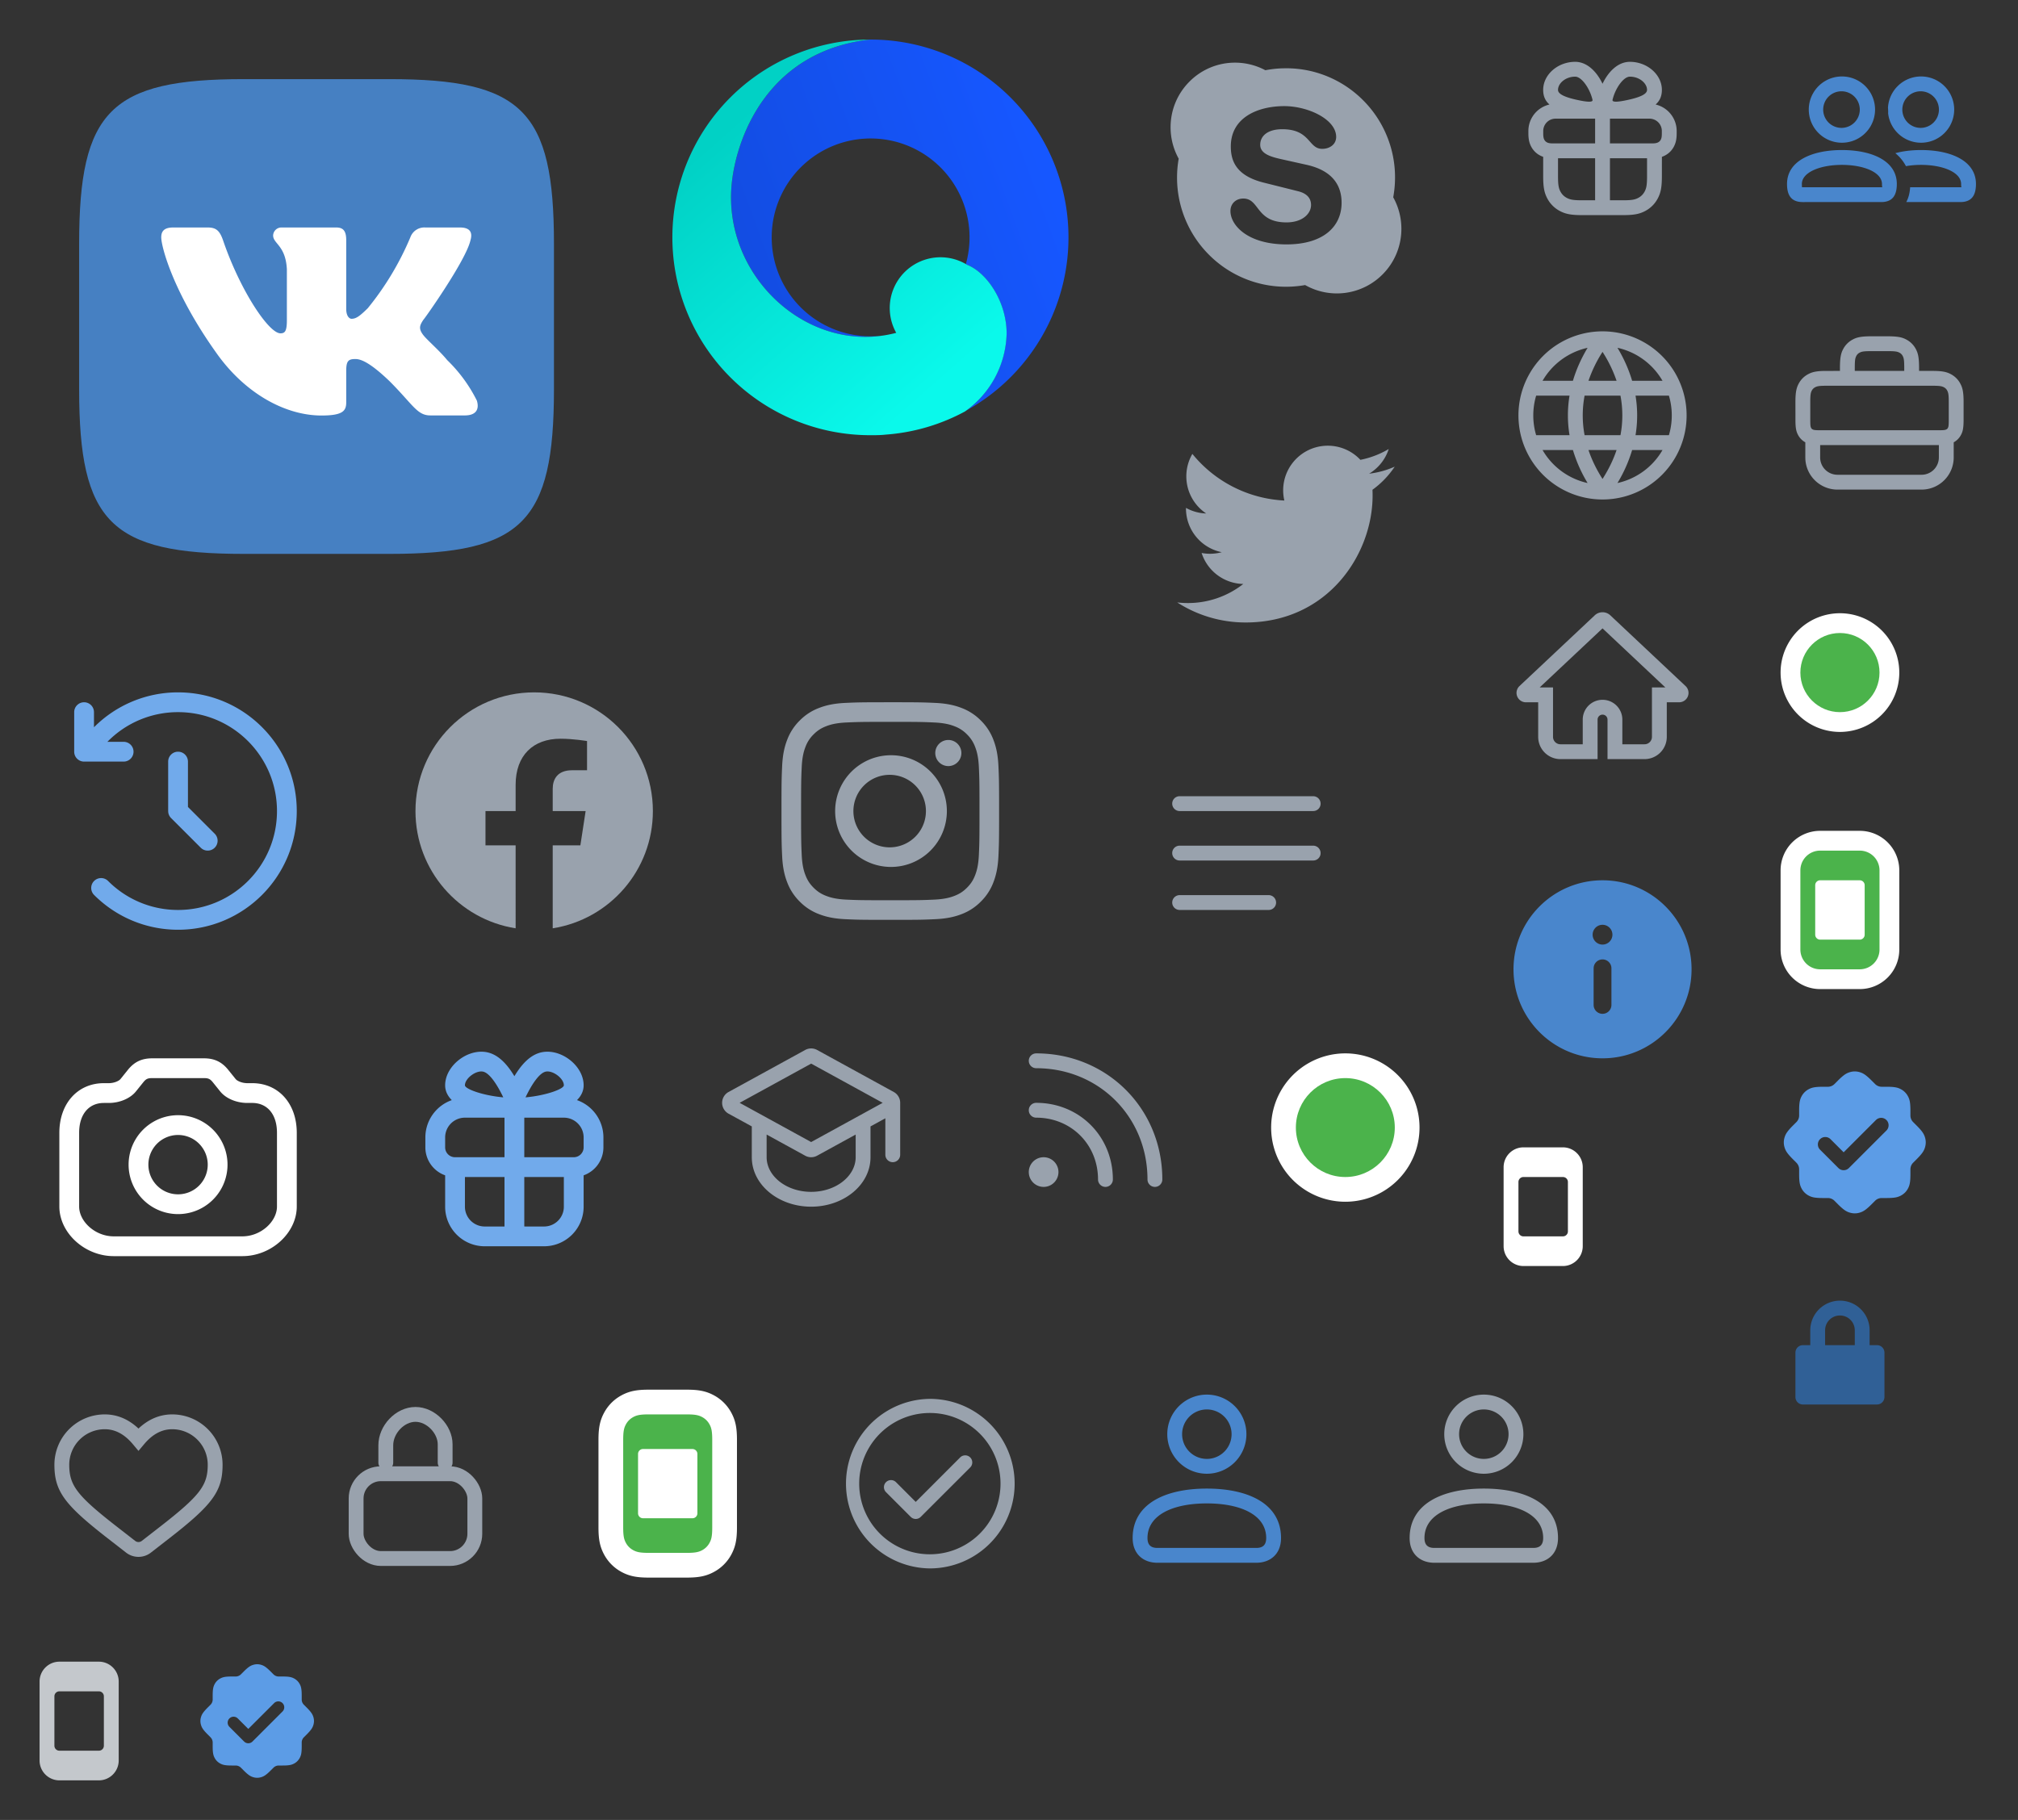 <svg viewBox="0 0 204 184" xmlns="http://www.w3.org/2000/svg" xmlns:xlink="http://www.w3.org/1999/xlink"><rect x="0" y="0" width="204" height="184" fill="#333333" stroke="none"/><svg height="28" width="28" viewBox="-4 -4 28 28" id="article_outline_20" x="112" y="72" xmlns="http://www.w3.org/2000/svg"><g fill="none" fill-rule="evenodd"><path d="M0 0h20v20H0z"></path><path d="M17.5 5.25a.752.752 0 00-.744-.75H3.244a.745.745 0 00-.744.75c0 .414.341.75.744.75h13.512a.745.745 0 00.744-.75zm0 5a.752.752 0 00-.744-.75H3.244a.745.745 0 00-.744.75c0 .414.341.75.744.75h13.512a.745.745 0 00.744-.75zm-15 5c0 .414.337.75.755.75h8.99a.75.75 0 00.755-.75.752.752 0 00-.755-.75h-8.99a.75.75 0 00-.755.75z" fill="#99a2ad" fill-rule="nonzero"></path></g></svg><svg width="28" height="28" viewBox="-4 -4 28 28" id="education_outline_20" x="68" y="100" xmlns="http://www.w3.org/2000/svg"><g fill="none" fill-rule="evenodd"><path d="M0 0h20v20H0z"></path><path d="M10.601 2.154l7.75 4.25c.414.227.649.655.65 1.096H19v5.25a.75.75 0 11-1.5 0V9.062l-1.5.822V13c0 2.8-2.717 5-6 5s-6-2.2-6-5V9.884L1.649 8.596a1.25 1.25 0 010-2.192l7.75-4.25a1.25 1.25 0 011.202 0zm3.899 8.553l-3.9 2.139a1.25 1.25 0 01-1.202 0l-3.9-2.139L5.5 13c0 1.894 1.984 3.5 4.5 3.5s4.5-1.606 4.5-3.5v-2.293zM10 3.535L2.77 7.5 10 11.465 17.23 7.5 10 3.535z" fill="#99A2AD" fill-rule="nonzero"></path></g></svg><svg width="28" height="28" viewBox="-4 -4 28 28" id="followers_outline_20" x="96" y="100" xmlns="http://www.w3.org/2000/svg"><g fill="none" fill-rule="evenodd"><path opacity=".4" d="M0 0h20v20H0z"></path><path d="M5.5 13a1.5 1.5 0 110 3 1.5 1.5 0 010-3zm-.75-5.5c4.364 0 7.75 3.386 7.75 7.75a.75.75 0 11-1.5 0C11 11.714 8.286 9 4.75 9a.75.75 0 010-1.5zm0-5c7.164 0 12.75 5.586 12.75 12.75a.75.75 0 11-1.5 0C16 8.914 11.086 4 4.75 4a.75.75 0 010-1.5z" fill="#99A2AD" fill-rule="nonzero"></path></g></svg><svg width="28" height="28" viewBox="-4 -4 28 28" id="gift_outline_20" x="148" xmlns="http://www.w3.org/2000/svg"><g fill="none" fill-rule="evenodd"><path d="M0 0h20v20H0z"></path><path d="M12.766 2.25C14.506 2.25 16 3.53 16 5.09c0 .632-.212 1.106-.633 1.477a2.758 2.758 0 012.129 2.68v.217c0 .588-.084.989-.29 1.372-.2.375-.499.674-.874.875a2.252 2.252 0 01-.33.145L16 13.796c0 1.128-.109 1.692-.423 2.279a3.021 3.021 0 01-1.252 1.252c-.587.314-1.15.423-2.28.423h-4.09c-1.13 0-1.693-.109-2.28-.423a3.021 3.021 0 01-1.252-1.252c-.314-.587-.423-1.15-.423-2.28v-1.94a2.252 2.252 0 01-.331-.144c-.376-.2-.674-.5-.875-.875-.205-.383-.29-.784-.29-1.372v-.216a2.745 2.745 0 011.363-2.376c.24-.14.498-.243.769-.305C4.212 6.197 4 5.723 4 5.09c0-1.56 1.493-2.84 3.234-2.84 1.202 0 2.18.988 2.766 2.218.585-1.23 1.564-2.218 2.766-2.218zM9.25 12H5.5v1.795c0 .903.064 1.233.245 1.572.148.277.36.49.638.638.34.181.67.245 1.572.245H9.25V12zm5.25 0h-3.75v4.25h1.295c.903 0 1.233-.064 1.572-.245.277-.148.49-.36.638-.638.181-.34.245-.67.245-1.572V12zM9.25 7.996H5.257a1.245 1.245 0 00-1.082.62c-.11.19-.17.405-.17.632v.216c0 .358.034.52.112.665.06.114.145.198.259.26.146.077.307.111.665.111H9.25V7.996zm5.494 0H10.75V10.5h4.21c.358 0 .52-.034.665-.112a.613.613 0 00.26-.26c.077-.145.11-.306.11-.664v-.216a1.245 1.245 0 00-.619-1.081 1.245 1.245 0 00-.632-.17zM12.766 3.75c-.66 0-1.49 1.21-1.753 2.34-.042.18.183.283 1.236.076 1.59-.313 2.251-.662 2.251-1.075 0-.677-.775-1.341-1.734-1.341zm-5.532 0c-.96 0-1.734.664-1.734 1.34 0 .414.661.763 2.251 1.076 1.053.207 1.278.104 1.236-.075C8.724 4.959 7.895 3.75 7.234 3.75z" fill="#99A2AD" fill-rule="nonzero"></path></g></svg><svg width="32" height="32" viewBox="-4 -4 32 32" id="gift_outline_24" x="36" y="100" xmlns="http://www.w3.org/2000/svg"><g fill="none" fill-rule="evenodd"><path d="M0 0h24v24H0z"></path><path d="M19 5.728c0 .57-.244 1.07-.671 1.497A4.003 4.003 0 0121 11v1a3.001 3.001 0 01-2 2.83v3.173a4 4 0 01-4 4H9a4 4 0 01-4-4V14.83A3.001 3.001 0 013 12v-1a4.002 4.002 0 012.672-3.774C5.244 6.799 5 6.298 5 5.728 5 3.642 7.533 1.8 9.547 2.472c.898.3 1.698 1.081 2.453 2.335.755-1.254 1.555-2.036 2.453-2.335C16.467 1.8 19 3.642 19 5.728zM11 15H7v3.003a2 2 0 002 2h2V15zm6 0h-4v5.002l2 .001a2 2 0 002-2V15zm0-6h-4v4h5a1 1 0 001-1v-1a2 2 0 00-2-2zm-6 0H7a2 2 0 00-2 2v1a1 1 0 00.883.993L6 13h5V9zM7 5.727c0 .368 1.777 1.03 3.876 1.22-.74-1.55-1.433-2.403-1.961-2.579C8.199 4.131 7 5.003 7 5.73zm8.085-1.359c-.528.176-1.221 1.029-1.96 2.58C15.222 6.758 17 6.095 17 5.728c0-.726-1.2-1.598-1.915-1.36z" fill="#71aaeb" fill-rule="nonzero"></path></g></svg><svg width="28" height="28" viewBox="-4 -4 28 28" id="globe_outline_20" x="148" y="28" xmlns="http://www.w3.org/2000/svg"><g fill="none" fill-rule="evenodd"><path d="M0 0h20v20H0z"></path><path d="M10 1.5a8.5 8.5 0 110 17 8.5 8.5 0 010-17zm-2.992 12l-3.07.001a7.01 7.01 0 004.554 3.336 14.35 14.35 0 01-1.484-3.336zm5.984 0a14.352 14.352 0 01-1.483 3.336 7.007 7.007 0 004.554-3.335h-3.07zm-1.572 0H8.58c.33.985.804 1.96 1.42 2.924.616-.965 1.09-1.94 1.42-2.924zm.393-5.5H8.187a10.767 10.767 0 000 4.001h3.626a10.767 10.767 0 000-4.001zm-5.15 0H3.29A7.001 7.001 0 003 10c0 .695.101 1.367.29 2h3.374a12.26 12.26 0 010-4zM16.71 8h-3.374a12.263 12.263 0 010 4h3.374c.189-.633.29-1.305.29-2 0-.695-.101-1.366-.29-2zM8.491 3.164l-.128.029A7.012 7.012 0 003.937 6.5h3.07c.333-1.13.828-2.242 1.484-3.336zM10 3.576a13.29 13.29 0 00-1.42 2.925h2.84A13.29 13.29 0 0010 3.576zm1.508-.413l.052.086A14.303 14.303 0 0112.993 6.5h3.07a7.01 7.01 0 00-4.555-3.337z" fill="#99A2AD" fill-rule="nonzero"></path></g></svg><svg width="36" height="36" viewBox="-4 -4 36 36" id="history_outline_28" y="64" xmlns="http://www.w3.org/2000/svg"><g fill="none" fill-rule="evenodd"><path d="M0 0h28v28H0z"></path><path d="M14 2c6.627 0 12 5.373 12 12s-5.373 12-12 12c-3.226 0-6.251-1.28-8.487-3.516a1 1 0 011.415-1.414A9.964 9.964 0 0014 24c5.523 0 10-4.477 10-10S19.523 4 14 4a9.974 9.974 0 00-7.143 3H8.5a1 1 0 01.117 1.993L8.5 9h-4a1 1 0 01-.993-.883L3.5 8V4a1 1 0 011.993-.117L5.5 4v1.529A11.973 11.973 0 0114 2zm0 6a1 1 0 01.993.883L15 9v4.586l2.707 2.707a1 1 0 01-1.32 1.497l-.094-.083-3-3a1 1 0 01-.284-.576L13 14V9a1 1 0 011-1z" fill="#71aaeb" fill-rule="nonzero"></path></g></svg><svg width="28" height="28" viewBox="-4 -4 28 28" id="home_outline_20" x="148" y="56" xmlns="http://www.w3.org/2000/svg"><g fill="none" fill-rule="evenodd"><path opacity=".4" d="M0 0h20v20H0z"></path><path d="M17.741 11.004a.95.95 0 00.651-1.643l-7.604-7.149a1.15 1.15 0 00-1.576 0l-7.607 7.15a.95.95 0 00.65 1.642h1.24v3.495a2.25 2.25 0 002.25 2.25H9.5v-3.995a.502.502 0 111.004 0v3.995h3.742a2.25 2.25 0 002.25-2.25v-3.495h1.246zM8 15.249H5.745a.75.75 0 01-.75-.75V9.504H3.644L10 3.53l6.353 5.974h-1.358v4.995a.75.75 0 01-.75.75h-2.242v-2.495a2.002 2.002 0 10-4.004 0v2.495z" fill="#99A2AD" fill-rule="nonzero"></path></g></svg><svg width="28" height="28" viewBox="-4 -4 28 28" id="info_20" x="148" y="84" xmlns="http://www.w3.org/2000/svg"><g fill="none" fill-rule="evenodd"><path d="M0 0h20v20H0z"></path><path d="M10 1c4.968 0 9 4.032 9 9s-4.032 9-9 9-9-4.032-9-9 4.032-9 9-9zm0 8a.9.9 0 00-.893.787L9.1 9.9v3.7a.9.9 0 001.793.113l.007-.113V9.9A.9.9 0 0010 9zm0-3.5a1 1 0 100 2 1 1 0 000-2z" fill="#4986CC" fill-rule="nonzero"></path></g></svg><svg width="28" height="28" viewBox="-4 -4 28 28" id="like_outline_20" y="136" xmlns="http://www.w3.org/2000/svg"><g fill="none" fill-rule="evenodd"><path opacity=".4" d="M0 0h20v20H0z"></path><path d="M13.409 3A5.091 5.091 0 0118.5 8.091c0 2.683-1.023 4.044-5.374 7.428l-1.873 1.456a2.042 2.042 0 01-2.506 0l-1.873-1.456C2.524 12.135 1.5 10.774 1.5 8.09A5.091 5.091 0 016.591 3c1.263 0 2.41.491 3.409 1.432C10.999 3.491 12.146 3 13.409 3zm0 1.5c-1.042 0-1.981.491-2.835 1.507L10 6.691l-.574-.684C8.572 4.991 7.633 4.5 6.59 4.5A3.591 3.591 0 003 8.091c0 2.084.78 3.12 4.795 6.244l1.872 1.456c.196.152.47.152.666 0l1.872-1.456C16.22 11.21 17 10.175 17 8.09a3.591 3.591 0 00-3.591-3.59z" fill="#99A2AD" fill-rule="nonzero"></path></g></svg><svg height="20" width="20" viewBox="-4 -4 20 20" id="lock_12" x="176" y="127" xmlns="http://www.w3.org/2000/svg"><g fill="none" fill-rule="evenodd"><path d="M0 0h12v12H0z"></path><path d="M3 5V3.501A3.003 3.003 0 016 .5c1.657 0 3 1.337 3 2.992V5h.748c.415 0 .752.34.752.76v4.48a.76.76 0 01-.752.76H2.252a.756.756 0 01-.752-.76V5.76c0-.42.342-.76.752-.76zm1.5-1.5V5h3V3.5C7.5 2.666 6.828 2 6 2c-.834 0-1.5.672-1.5 1.5z" fill="#306096" fill-rule="nonzero"></path></g></svg><svg width="28" height="28" viewBox="-4 -4 28 28" id="lock_20" x="28" y="136" xmlns="http://www.w3.org/2000/svg"><g fill="none" fill-rule="evenodd"><path d="M0 0h20v20H0z"></path><g transform="translate(3.5 2.833)" stroke="#99A2AD" stroke-linecap="round" stroke-linejoin="round" stroke-width="1.5"><rect x=".5" y="6.167" width="12" height="8.571" rx="2.5"></rect><path d="M3.5 5.045v-1.75C3.498 1.69 4.935.167 6.5.167s3 1.515 3 3.022v1.853"></path></g></g></svg><svg width="36" height="36" viewBox="-4 -4 36 36" id="logo_facebook_28" x="36" y="64" xmlns="http://www.w3.org/2000/svg"><g fill="none" fill-rule="evenodd"><path d="M0 0h28v28H0z"></path><path d="M26 14c0-6.627-5.373-12-12-12S2 7.373 2 14c0 5.99 4.388 10.954 10.125 11.854V17.47H9.078V14h3.047v-2.644c0-3.007 1.792-4.668 4.533-4.668 1.312 0 2.686.234 2.686.234v2.953H17.83c-1.491 0-1.956.925-1.956 1.874V14h3.328l-.532 3.469h-2.796v8.385C21.612 24.954 26 19.99 26 14" fill="#99A2AD" fill-rule="nonzero"></path></g></svg><svg height="36" width="36" viewBox="-4 -4 36 36" id="logo_instagram_28" x="72" y="64" xmlns="http://www.w3.org/2000/svg"><g fill="none" fill-rule="evenodd"><path d="M0 0h28v28H0z"></path><path d="M12.904 3h2.192c2.01.004 2.428.02 3.44.066 1.17.054 1.97.24 2.67.512a5.392 5.392 0 011.948 1.268 5.392 5.392 0 011.269 1.949c.271.7.457 1.499.51 2.67.047 1.011.063 1.429.066 3.439v2.192c-.003 2.01-.019 2.428-.065 3.44-.054 1.17-.24 1.97-.511 2.67a5.392 5.392 0 01-1.27 1.948 5.392 5.392 0 01-1.948 1.269c-.7.271-1.499.457-2.67.51-1.011.047-1.429.063-3.439.066h-2.192c-2.01-.003-2.428-.019-3.44-.065-1.17-.054-1.97-.24-2.67-.511a5.392 5.392 0 01-1.948-1.27 5.392 5.392 0 01-1.268-1.948c-.272-.7-.458-1.499-.512-2.67-.046-1.011-.062-1.429-.065-3.439v-2.192c.003-2.01.019-2.428.065-3.44.054-1.17.24-1.97.512-2.67a5.392 5.392 0 011.268-1.948 5.392 5.392 0 011.949-1.268c.7-.272 1.499-.458 2.67-.512 1.011-.046 1.429-.062 3.439-.065h2.192zm1.668 1.982h-1.144c-2.417.002-2.793.015-3.873.064-1.072.049-1.655.228-2.042.379-.514.2-.88.438-1.265.823a3.408 3.408 0 00-.823 1.265c-.15.387-.33.97-.379 2.042-.05 1.08-.062 1.456-.064 3.873v1.144c.002 2.417.015 2.793.064 3.873.049 1.072.228 1.655.379 2.042.2.514.438.88.823 1.265s.751.624 1.265.823c.387.15.97.33 2.042.379 1 .046 1.396.06 3.368.063h2.154c1.972-.003 2.368-.017 3.368-.063 1.072-.049 1.655-.228 2.042-.379.514-.2.88-.438 1.265-.823s.624-.751.823-1.265c.15-.387.33-.97.379-2.042.046-1 .06-1.396.063-3.368v-2.153c-.003-1.973-.017-2.369-.063-3.369-.049-1.072-.228-1.655-.379-2.042a3.41 3.41 0 00-.823-1.265 3.408 3.408 0 00-1.265-.823c-.387-.15-.97-.33-2.042-.379-1.08-.05-1.456-.062-3.873-.064zm-.575 3.375a5.647 5.647 0 110 11.293 5.647 5.647 0 010-11.293zm0 1.981a3.666 3.666 0 100 7.331 3.666 3.666 0 000-7.331zm5.87-3.524a1.32 1.32 0 110 2.64 1.32 1.32 0 010-2.64z" fill="#99a2ad" fill-rule="nonzero"></path></g></svg><svg height="36" width="36" viewBox="-4 -4 36 36" id="logo_skype_28" x="112" xmlns="http://www.w3.org/2000/svg"><g fill="none" fill-rule="evenodd"><path d="M0 0h28v28H0z"></path><path d="M8.856 2.334c1.067 0 2.122.266 3.059.766a11.125 11.125 0 011.671-.19l.42-.008c1.488 0 2.93.291 4.289.867a10.984 10.984 0 013.502 2.367 10.985 10.985 0 012.36 3.51 10.98 10.98 0 01.867 4.3c0 .672-.063 1.345-.183 2.001.539.97.825 2.067.825 3.182a6.499 6.499 0 01-1.91 4.623 6.51 6.51 0 01-7.82 1.068c-.633.112-1.282.17-1.93.17a10.9 10.9 0 01-4.288-.868 10.967 10.967 0 01-3.503-2.366 10.998 10.998 0 01-2.36-3.51 10.99 10.99 0 01-.867-4.3c0-.639.057-1.278.166-1.904a6.542 6.542 0 01-.82-3.17c0-1.746.678-3.388 1.91-4.623a6.47 6.47 0 014.612-1.915zm4.968 4.396c-2.616 0-5.402 1.113-5.402 4.078 0 1.429.51 2.948 3.313 3.653l3.482.871c1.053.26 1.317.855 1.317 1.39 0 .892-.884 1.763-2.483 1.763-3.126 0-2.692-2.412-4.367-2.412-.753 0-1.299.52-1.299 1.262 0 1.446 1.75 3.375 5.666 3.375 3.724 0 5.57-1.8 5.57-4.21 0-1.556-.717-3.208-3.54-3.838l-2.576-.573c-.98-.224-2.11-.52-2.11-1.446 0-.93.793-1.578 2.222-1.578 2.88 0 2.616 1.984 4.046 1.984.752 0 1.41-.443 1.41-1.206 0-1.779-2.84-3.113-5.25-3.113zm-1.91-3.63c.004-.001-.038.008 0 0z" fill="#99a2ad" fill-rule="nonzero"></path></g></svg><svg width="36" height="36" viewBox="-4 -4 36 36" id="logo_twitter_28" x="112" y="36" xmlns="http://www.w3.org/2000/svg"><g fill="none" fill-rule="evenodd"><path d="M0 0h28v28H0z"></path><path d="M9.921 22.935c8.298 0 12.835-6.875 12.835-12.835 0-.196-.004-.39-.013-.583a9.177 9.177 0 002.25-2.336 9.005 9.005 0 01-2.59.71 4.526 4.526 0 001.984-2.495 9.04 9.04 0 01-2.865 1.095 4.512 4.512 0 00-7.687 4.114 12.807 12.807 0 01-9.298-4.713 4.495 4.495 0 00-.611 2.267c0 1.565.796 2.947 2.007 3.755a4.478 4.478 0 01-2.043-.565v.058a4.513 4.513 0 003.618 4.422 4.524 4.524 0 01-2.037.078 4.516 4.516 0 004.214 3.133 9.052 9.052 0 01-5.602 1.93c-.364 0-.723-.02-1.077-.062a12.771 12.771 0 006.915 2.027" fill="#99A2AD" fill-rule="nonzero"></path></g></svg><svg viewBox="-4 -4 48 48" width="48" height="48" id="lovina_40" x="64" xmlns="http://www.w3.org/2000/svg"><defs><linearGradient id="lovina_40__a" x1="-103.36" y1="145.99" x2="-104.09" y2="145.72" gradientTransform="matrix(39.67 0 0 -40 4138.03 5853)" gradientUnits="userSpaceOnUse"><stop offset="0" stop-color="#1657ff"></stop><stop offset="1" stop-color="#134de3"></stop></linearGradient><linearGradient id="lovina_40__b" x1="-103.63" y1="146.13" x2="-103.09" y2="145.41" gradientTransform="matrix(33.75 0 0 -40 3504.25 5853)" gradientUnits="userSpaceOnUse"><stop offset="0" stop-color="#01d1c5"></stop><stop offset="1" stop-color="#0af9eb"></stop></linearGradient></defs><path d="M20 40A20 20 0 01.43 24.14 20 20 0 0020 40zm0-40a20 20 0 019.66 37.52l-.12.08a9.92 9.92 0 004.21-7.88c0-3.22-2-6.17-4-6.95l-.11-.07a10 10 0 10-8.29 7.21C12.92 31.24 4.92 23.41 6 14.29 6.58 9.46 9.87 1.15 19.93 0zM1.41 12.61a19.7 19.7 0 00-1.08 3.75A20 20 0 0118.74 0 20 20 0 001.41 12.61z" fill-rule="evenodd" fill="url(#lovina_40__a)"></path><path d="M20 40c.52 0 1 0 1.55-.06a19.83 19.83 0 008-2.34 9.92 9.92 0 004.21-7.88c0-3.22-2-6.17-4-6.95a5.13 5.13 0 00-7.16 6.88C13.73 32 4.86 23.86 6 14.29 6.58 9.46 9.87 1.14 19.94 0A20 20 0 0020 40z" fill="url(#lovina_40__b)"></path></svg><svg height="24" width="20" viewBox="-4 -4 20 24" id="online_composite_16" x="176" y="56" xmlns="http://www.w3.org/2000/svg"><g fill="none" fill-rule="evenodd"><path d="M0 0h12v16H0z"></path><g fill-rule="nonzero"><path d="M6 14A6 6 0 116 2a6 6 0 010 12z" fill="#fff"></path><circle cx="6" cy="8" fill="#4bb34b" r="4"></circle></g></g></svg><svg height="28" width="24" viewBox="-4 -4 24 28" id="online_composite_20" x="124" y="100" xmlns="http://www.w3.org/2000/svg"><g fill="none" fill-rule="evenodd"><path d="M0 0h16v20H0z"></path><path d="M8 17.5a7.5 7.5 0 110-15 7.5 7.5 0 010 15z" fill="#fff" fill-rule="nonzero"></path><path d="M0 0h16v20H0z"></path><circle cx="8" cy="10" fill="#4bb34b" fill-rule="nonzero" r="5"></circle></g></svg><svg height="20" width="16" viewBox="-4 -4 16 20" id="online_mobile_12" x="148" y="112" xmlns="http://www.w3.org/2000/svg"><path d="M5.99 0C7.1 0 8 .9 8 2.01v7.98C8 11.1 7.1 12 5.99 12H2.01C.9 12 0 11.1 0 9.99V2.01C0 .9.9 0 2.01 0zm.007 3H2.003a.502.502 0 00-.503.502v4.996c0 .277.225.502.502.502h3.995a.502.502 0 00.503-.502V3.503A.502.502 0 005.997 3z" fill="#fff"></path></svg><svg width="16" height="20" viewBox="-4 -4 16 20" id="online_mobile_12_gray_200" y="164" xmlns="http://www.w3.org/2000/svg"><path d="M5.99 0C7.1 0 8 .9 8 2.01v7.98C8 11.1 7.1 12 5.99 12H2.01C.9 12 0 11.1 0 9.99V2.01C0 .9.9 0 2.01 0h3.98zm.007 3H2.003a.502.502 0 00-.503.502v4.996c0 .277.225.502.502.502h3.995a.502.502 0 00.503-.502V3.503A.502.502 0 005.997 3z" fill="#C4C8CC"></path></svg><svg width="20" height="24" viewBox="-4 -4 20 24" id="online_mobile_composite_16" x="176" y="80" xmlns="http://www.w3.org/2000/svg"><g fill="none" fill-rule="evenodd"><path d="M0 0h12v16H0z"></path><path d="M4 0h4a4 4 0 014 4v8a4 4 0 01-4 4H4a4 4 0 01-4-4V4a4 4 0 014-4zm0 3h4a2.5 2.5 0 012.5 2.5v5A2.5 2.5 0 018 13H4a2.5 2.5 0 01-2.5-2.5v-5A2.5 2.5 0 014 3z" fill="#FFF" fill-rule="nonzero"></path><path d="M8 2a2 2 0 012 2v8a2 2 0 01-2 2H4a2 2 0 01-2-2V4a2 2 0 012-2h4zm0 3H4a.5.5 0 00-.5.5v5a.5.5 0 00.5.5h4a.5.5 0 00.5-.5v-5A.5.5 0 008 5z" fill="#4BB34B" fill-rule="nonzero"></path></g></svg><svg height="28" width="24" viewBox="-4 -4 24 28" id="online_mobile_composite_20" x="56" y="136" xmlns="http://www.w3.org/2000/svg"><g fill="none" fill-rule="evenodd"><path d="M0 0h16v20H0z"></path><path d="M5.564.5h3.872c1.19 0 1.938.144 2.72.563a4.317 4.317 0 011.781 1.781c.419.782.563 1.53.563 2.72v8.872c0 1.19-.144 1.938-.563 2.72a4.317 4.317 0 01-1.781 1.781c-.782.419-1.53.563-2.72.563H5.564c-1.19 0-1.938-.144-2.72-.563a4.317 4.317 0 01-1.781-1.781C.644 16.374.5 15.626.5 14.436V5.564c0-1.19.144-1.938.563-2.72a4.317 4.317 0 011.781-1.781C3.626.644 4.374.5 5.564.5z" fill="#fff" fill-rule="nonzero"></path><path d="M0 0h16v20H0z"></path><path d="M9.436 3c.892 0 1.215.093 1.54.267.327.174.583.43.757.756s.267.65.267 1.54v8.873c0 .892-.093 1.215-.267 1.54-.174.327-.43.583-.756.757s-.65.267-1.54.267H5.563c-.892 0-1.215-.093-1.54-.267a1.817 1.817 0 01-.757-.756c-.174-.326-.267-.65-.267-1.54V5.563c0-.892.093-1.215.267-1.54.174-.327.43-.583.756-.757s.65-.267 1.54-.267h3.873zM10 6.5H5a.5.5 0 00-.5.5v6a.5.5 0 00.5.5h5a.5.5 0 00.5-.5V7a.5.5 0 00-.5-.5z" fill="#4bb34b" fill-rule="nonzero"></path></g></svg><svg width="28" height="28" viewBox="-4 -4 28 28" id="staff_20" x="80" y="136" xmlns="http://www.w3.org/2000/svg"><g fill="none"><path d="M0 0h20v20H0z"></path><path d="M10 1.429a8.571 8.571 0 110 17.142A8.571 8.571 0 0110 1.43zm0 1.428a7.143 7.143 0 100 14.286 7.143 7.143 0 000-14.286zm3.064 4.493a.72.72 0 011.015 0 .72.72 0 010 1.014l-5.002 4.998a.714.714 0 01-1.01 0l-2.5-2.5a.714.714 0 111.01-1.01l1.994 1.995z" fill="#99A2AD"></path></g></svg><svg width="36" height="36" viewBox="-4 -4 36 36" id="upload_camera_outline_28" y="100" xmlns="http://www.w3.org/2000/svg"><g fill="none" fill-rule="evenodd"><path d="M0 0h28v28H0z"></path><path d="M16.608 3c1.033 0 1.764.336 2.403 1.09l.805 1c.178.222.688.422 1.184.422h.5c2.644 0 4.5 2.052 4.5 5.02v7.448c0 2.657-2.547 5.02-5.5 5.02h-13C4.547 23 2 20.637 2 17.98v-7.448c0-2.968 1.856-5.02 4.5-5.02H7c.496 0 1.006-.2 1.184-.421.203-.252.786-.978.805-1C9.628 3.335 10.36 3 11.392 3h5.216zm0 2h-5.216c-.447 0-.62.08-.876.383l-.775.963C9.146 7.084 8.057 7.512 7 7.512h-.5c-1.492 0-2.5 1.114-2.5 3.02v7.448C4 19.498 5.62 21 7.5 21h13c1.88 0 3.5-1.502 3.5-3.02v-7.448c0-1.906-1.008-3.02-2.5-3.02H21c-1.057 0-2.146-.428-2.741-1.166l-.775-.963c-.257-.304-.429-.383-.876-.383zM14 8.75a5 5 0 110 10 5 5 0 010-10zm0 2a3 3 0 100 6 3 3 0 000-6z" fill="#fff" fill-rule="nonzero"></path></g></svg><svg width="28" height="28" viewBox="-4 -4 28 28" id="user_outline_20" x="108" y="136" xmlns="http://www.w3.org/2000/svg"><g fill="none" fill-rule="evenodd"><path opacity=".1" d="M0 0h20v20H0z"></path><path d="M12.5 5a2.5 2.5 0 10-5 0 2.5 2.5 0 105 0zM14 5a4 4 0 01-4 4 4 4 0 01-4-4 4 4 0 014-4 4 4 0 014 4zM4 15.5c0 .715.358 1 1 1h10c.642 0 1-.285 1-1 0-2.333-2.567-3.5-6-3.5s-6 1.167-6 3.5zm-1.5 0c0-3.485 3.333-5 7.5-5s7.5 1.515 7.5 5c0 1.628-1.095 2.5-2.5 2.5H5c-1.405 0-2.5-.872-2.5-2.5z" fill="#4986CC" fill-rule="nonzero"></path></g></svg><svg width="28" height="28" viewBox="-4 -4 28 28" id="user_outline_20_steel_gray_300" x="136" y="136" xmlns="http://www.w3.org/2000/svg"><g fill="none" fill-rule="evenodd"><path opacity=".1" d="M0 0h20v20H0z"></path><path d="M12.5 5a2.5 2.5 0 10-5 0 2.5 2.5 0 105 0zM14 5a4 4 0 01-4 4 4 4 0 01-4-4 4 4 0 014-4 4 4 0 014 4zM4 15.5c0 .715.358 1 1 1h10c.642 0 1-.285 1-1 0-2.333-2.567-3.5-6-3.5s-6 1.167-6 3.5zm-1.5 0c0-3.485 3.333-5 7.5-5s7.5 1.515 7.5 5c0 1.628-1.095 2.5-2.5 2.5H5c-1.405 0-2.5-.872-2.5-2.5z" fill="#99a2ad" fill-rule="nonzero"></path></g></svg><svg width="28" height="28" viewBox="-4 -4 28 28" id="users_outline_20" x="176" xmlns="http://www.w3.org/2000/svg"><g fill="none" fill-rule="evenodd"><path opacity=".4" d="M0 0h20v20H0z"></path><path d="M14.2 11.17c2.966 0 5.55 1.053 5.55 3.436 0 1.13-.43 1.724-1.334 1.812l-.154.01-5.558.001c.225-.415.36-.919.392-1.499h5.045l.083-.001.044.005c.048.015-.018.036-.018-.328 0-1.186-1.84-1.936-4.05-1.936-.538 0-1.054.044-1.527.129a4.168 4.168 0 00-1.074-1.312c.785-.214 1.674-.317 2.601-.317zm-8 0c2.966 0 5.55 1.053 5.55 3.436 0 1.13-.43 1.724-1.334 1.812l-.154.01-8.015.002c-1.07 0-1.597-.565-1.597-1.824 0-2.383 2.584-3.436 5.55-3.436zm0 1.5c-2.21 0-4.05.75-4.05 1.936l.004.182.009.143.084-.001h7.894l.083-.001.044.005c.048.015-.018.036-.018-.328 0-1.186-1.84-1.936-4.05-1.936zm8-8.94a3.35 3.35 0 110 6.7 3.35 3.35 0 01-3.328-2.965l.004-.14a4.69 4.69 0 00-.02-.43A3.348 3.348 0 0114.2 3.73zm-8 0a3.35 3.35 0 110 6.7 3.35 3.35 0 110-6.7zm8 1.5a1.85 1.85 0 10-.001 3.699A1.85 1.85 0 0014.2 5.23zm-8 0a1.85 1.85 0 10-.001 3.699A1.85 1.85 0 006.2 5.23z" fill="#4986CC" fill-rule="nonzero"></path></g></svg><svg height="20" width="20" viewBox="-4 -4 20 20" id="verified_12" x="16" y="164" xmlns="http://www.w3.org/2000/svg"><g fill="none" fill-rule="evenodd"><path d="M0 0h12v12H0z"></path><path d="M6.4.32c.266.08.487.203.96.676l.284.284c.14.141.332.22.53.22h.403c.669 0 .911.07 1.156.2.244.131.436.323.567.567.13.245.2.487.2 1.156v.402c0 .2.079.39.22.53l.284.285c.473.473.595.694.676.96.08.264.08.536 0 .8-.08.266-.203.487-.676.96l-.284.284a.75.75 0 00-.22.53v.403c0 .669-.07.911-.2 1.156a1.371 1.371 0 01-.567.567c-.245.13-.487.2-1.156.2h-.402a.75.75 0 00-.53.22l-.285.284c-.473.473-.694.595-.96.676-.264.08-.536.08-.8 0-.266-.08-.487-.203-.96-.676l-.284-.284a.75.75 0 00-.53-.22h-.403c-.669 0-.911-.07-1.156-.2a1.363 1.363 0 01-.567-.567c-.13-.245-.2-.487-.2-1.156v-.402a.75.75 0 00-.22-.53L.996 7.36C.523 6.887.4 6.666.32 6.4a1.363 1.363 0 010-.8c.08-.266.203-.487.676-.96l.284-.284a.75.75 0 00.22-.53v-.403c0-.669.07-.911.2-1.156.131-.244.323-.436.567-.567.245-.13.487-.2 1.156-.2h.402a.75.75 0 00.53-.22L4.64.996C5.113.523 5.334.4 5.6.32c.264-.08.536-.08.8 0zm1.326 3.856L5.1 6.8 4.024 5.726a.6.6 0 00-.848.848l1.5 1.5a.6.6 0 00.848 0l3.05-3.05a.6.6 0 00-.848-.848z" fill="#5c9ce6" fill-rule="nonzero"></path></g></svg><svg height="23" width="23" viewBox="-4 -4 23 23" id="verified_16" x="176" y="104" xmlns="http://www.w3.org/2000/svg"><g fill="none" fill-rule="evenodd"><path d="M0 0h15v15H0z"></path><path d="M8.001.4c.332.1.608.254 1.199.845l.355.355a.937.937 0 00.663.275h.503c.836 0 1.14.087 1.445.25.305.164.545.404.709.71.163.305.25.608.25 1.444v.503c0 .248.099.487.275.663l.355.355c.591.591.744.867.845 1.199.1.331.1.67 0 1.002s-.254.608-.845 1.199l-.355.355a.937.937 0 00-.275.663v.503c0 .836-.087 1.14-.25 1.445a1.704 1.704 0 01-.71.709c-.305.163-.608.25-1.444.25h-.503a.937.937 0 00-.663.275l-.355.355c-.591.591-.867.744-1.199.845-.331.1-.67.1-1.002 0s-.608-.254-1.199-.845l-.355-.355a.937.937 0 00-.663-.275h-.503c-.836 0-1.14-.087-1.445-.25a1.704 1.704 0 01-.709-.71c-.163-.305-.25-.608-.25-1.444v-.503a.937.937 0 00-.275-.663L1.245 9.2C.654 8.609.5 8.333.4 8c-.1-.33-.1-.669 0-1 .1-.332.254-.608.845-1.199l.355-.355a.937.937 0 00.275-.663V4.28c0-.836.087-1.14.25-1.445.164-.305.404-.545.71-.709.305-.163.608-.25 1.444-.25h.503a.937.937 0 00.663-.275l.355-.355C6.391.654 6.667.5 7 .4c.33-.1.669-.1 1 0zm1.656 4.82L6.375 8.502 5.03 7.157a.75.75 0 00-1.06 1.06l1.875 1.876a.75.75 0 001.06 0l3.813-3.813a.75.75 0 00-1.06-1.06z" fill="#5c9ce6" fill-rule="nonzero"></path></g></svg><svg viewBox="-4 -4 64 64" width="64" height="64" id="vk_logo_56" xmlns="http://www.w3.org/2000/svg"><path d="M0 0h56v56H0z" fill="none"></path><g fill-rule="evenodd"><path d="M20.64 4h14.72C48.8 4 52 7.2 52 20.64v14.72C52 48.8 48.8 52 35.36 52H20.64C7.2 52 4 48.8 4 35.36V20.64C4 7.2 7.2 4 20.64 4z" fill="#4680c2"></path><path d="M43.56 20.29c.22-.75 0-1.29-1.06-1.29H39a1.5 1.5 0 00-1.52 1 29.33 29.33 0 01-4.3 7.16c-.82.81-1.19 1.07-1.64 1.07-.22 0-.54-.26-.54-1v-6.94c0-.89-.26-1.29-1-1.29h-5.5a.84.84 0 00-.89.8c0 .85 1.26 1 1.39 3.42v5.15c0 1.13-.2 1.33-.65 1.33-1.19 0-4.07-4.35-5.78-9.34-.34-1-.68-1.36-1.57-1.36h-3.5c-1 0-1.2.47-1.2 1 0 .93 1.19 5.52 5.52 11.61 2.9 4.15 7 6.4 10.68 6.4 2.22 0 2.5-.5 2.5-1.36V33.5c0-1 .21-1.2.92-1.2.51 0 1.4.26 3.48 2.26 2.37 2.38 2.77 3.44 4.1 3.44H43c1 0 1.5-.5 1.21-1.49a15 15 0 00-3-4.1c-.82-1-2-2-2.41-2.52-.52-.67-.37-1 0-1.56.05 0 4.31-6 4.76-8.04z" fill="#fff"></path></g></svg><svg height="28" width="28" viewBox="-4 -4 28 28" id="work_outline_20" x="176" y="28" xmlns="http://www.w3.org/2000/svg"><g fill="none" fill-rule="evenodd"><path d="M0 0h20v20H0z" opacity=".4"></path><path d="M10.795 2c1.115 0 1.519.116 1.926.334s.727.538.945.945c.203.38.318.758.332 1.712L14 5.5h1.363c1.033 0 1.45.116 1.858.334.407.218.727.538.945.945s.334.825.334 1.858v1.8c0 .89-.093 1.214-.267 1.54a1.82 1.82 0 01-.731.742L17.5 14.25a3.25 3.25 0 01-3.066 3.245l-.184.005h-8.5a3.25 3.25 0 01-3.245-3.066L2.5 14.25v-1.532l-.134-.079a1.814 1.814 0 01-.599-.662c-.16-.301-.252-.6-.265-1.345L1.5 8.637c0-1.033.116-1.45.334-1.858.218-.407.538-.727.945-.945.378-.202.765-.317 1.645-.332L6 5.5v-.296c0-1.115.116-1.519.334-1.926s.538-.727.945-.945c.38-.203.758-.318 1.712-.332zm5.207 11L4 12.999v1.251a1.75 1.75 0 001.606 1.744L5.75 16h8.5a1.75 1.75 0 001.744-1.606L16 14.25zm-.469-6H4.467l-.309.01c-.357.018-.516.063-.672.147a.772.772 0 00-.33.33c-.104.194-.148.393-.155.98v2.118l.005.237c.008.2.024.302.052.377l.032.07a.319.319 0 00.14.141l.07.032c.114.042.284.058.764.058h11.872c.48 0 .65-.016.763-.058l.07-.032a.319.319 0 00.141-.14l.032-.07c.042-.114.058-.284.058-.764v-1.8c0-.72-.043-.937-.157-1.15a.772.772 0 00-.33-.33c-.194-.104-.393-.148-.98-.155zm-4.566-3.5H9.033l-.318.008c-.322.014-.49.045-.627.1l-.102.049a.772.772 0 00-.33.33l-.048.1c-.071.177-.102.404-.107.946L7.5 5.5h5v-.467l-.008-.318c-.014-.322-.045-.49-.1-.627l-.049-.102a.772.772 0 00-.33-.33l-.1-.048c-.177-.071-.404-.102-.946-.107z" fill="#99a2ad" fill-rule="nonzero"></path></g></svg></svg>
